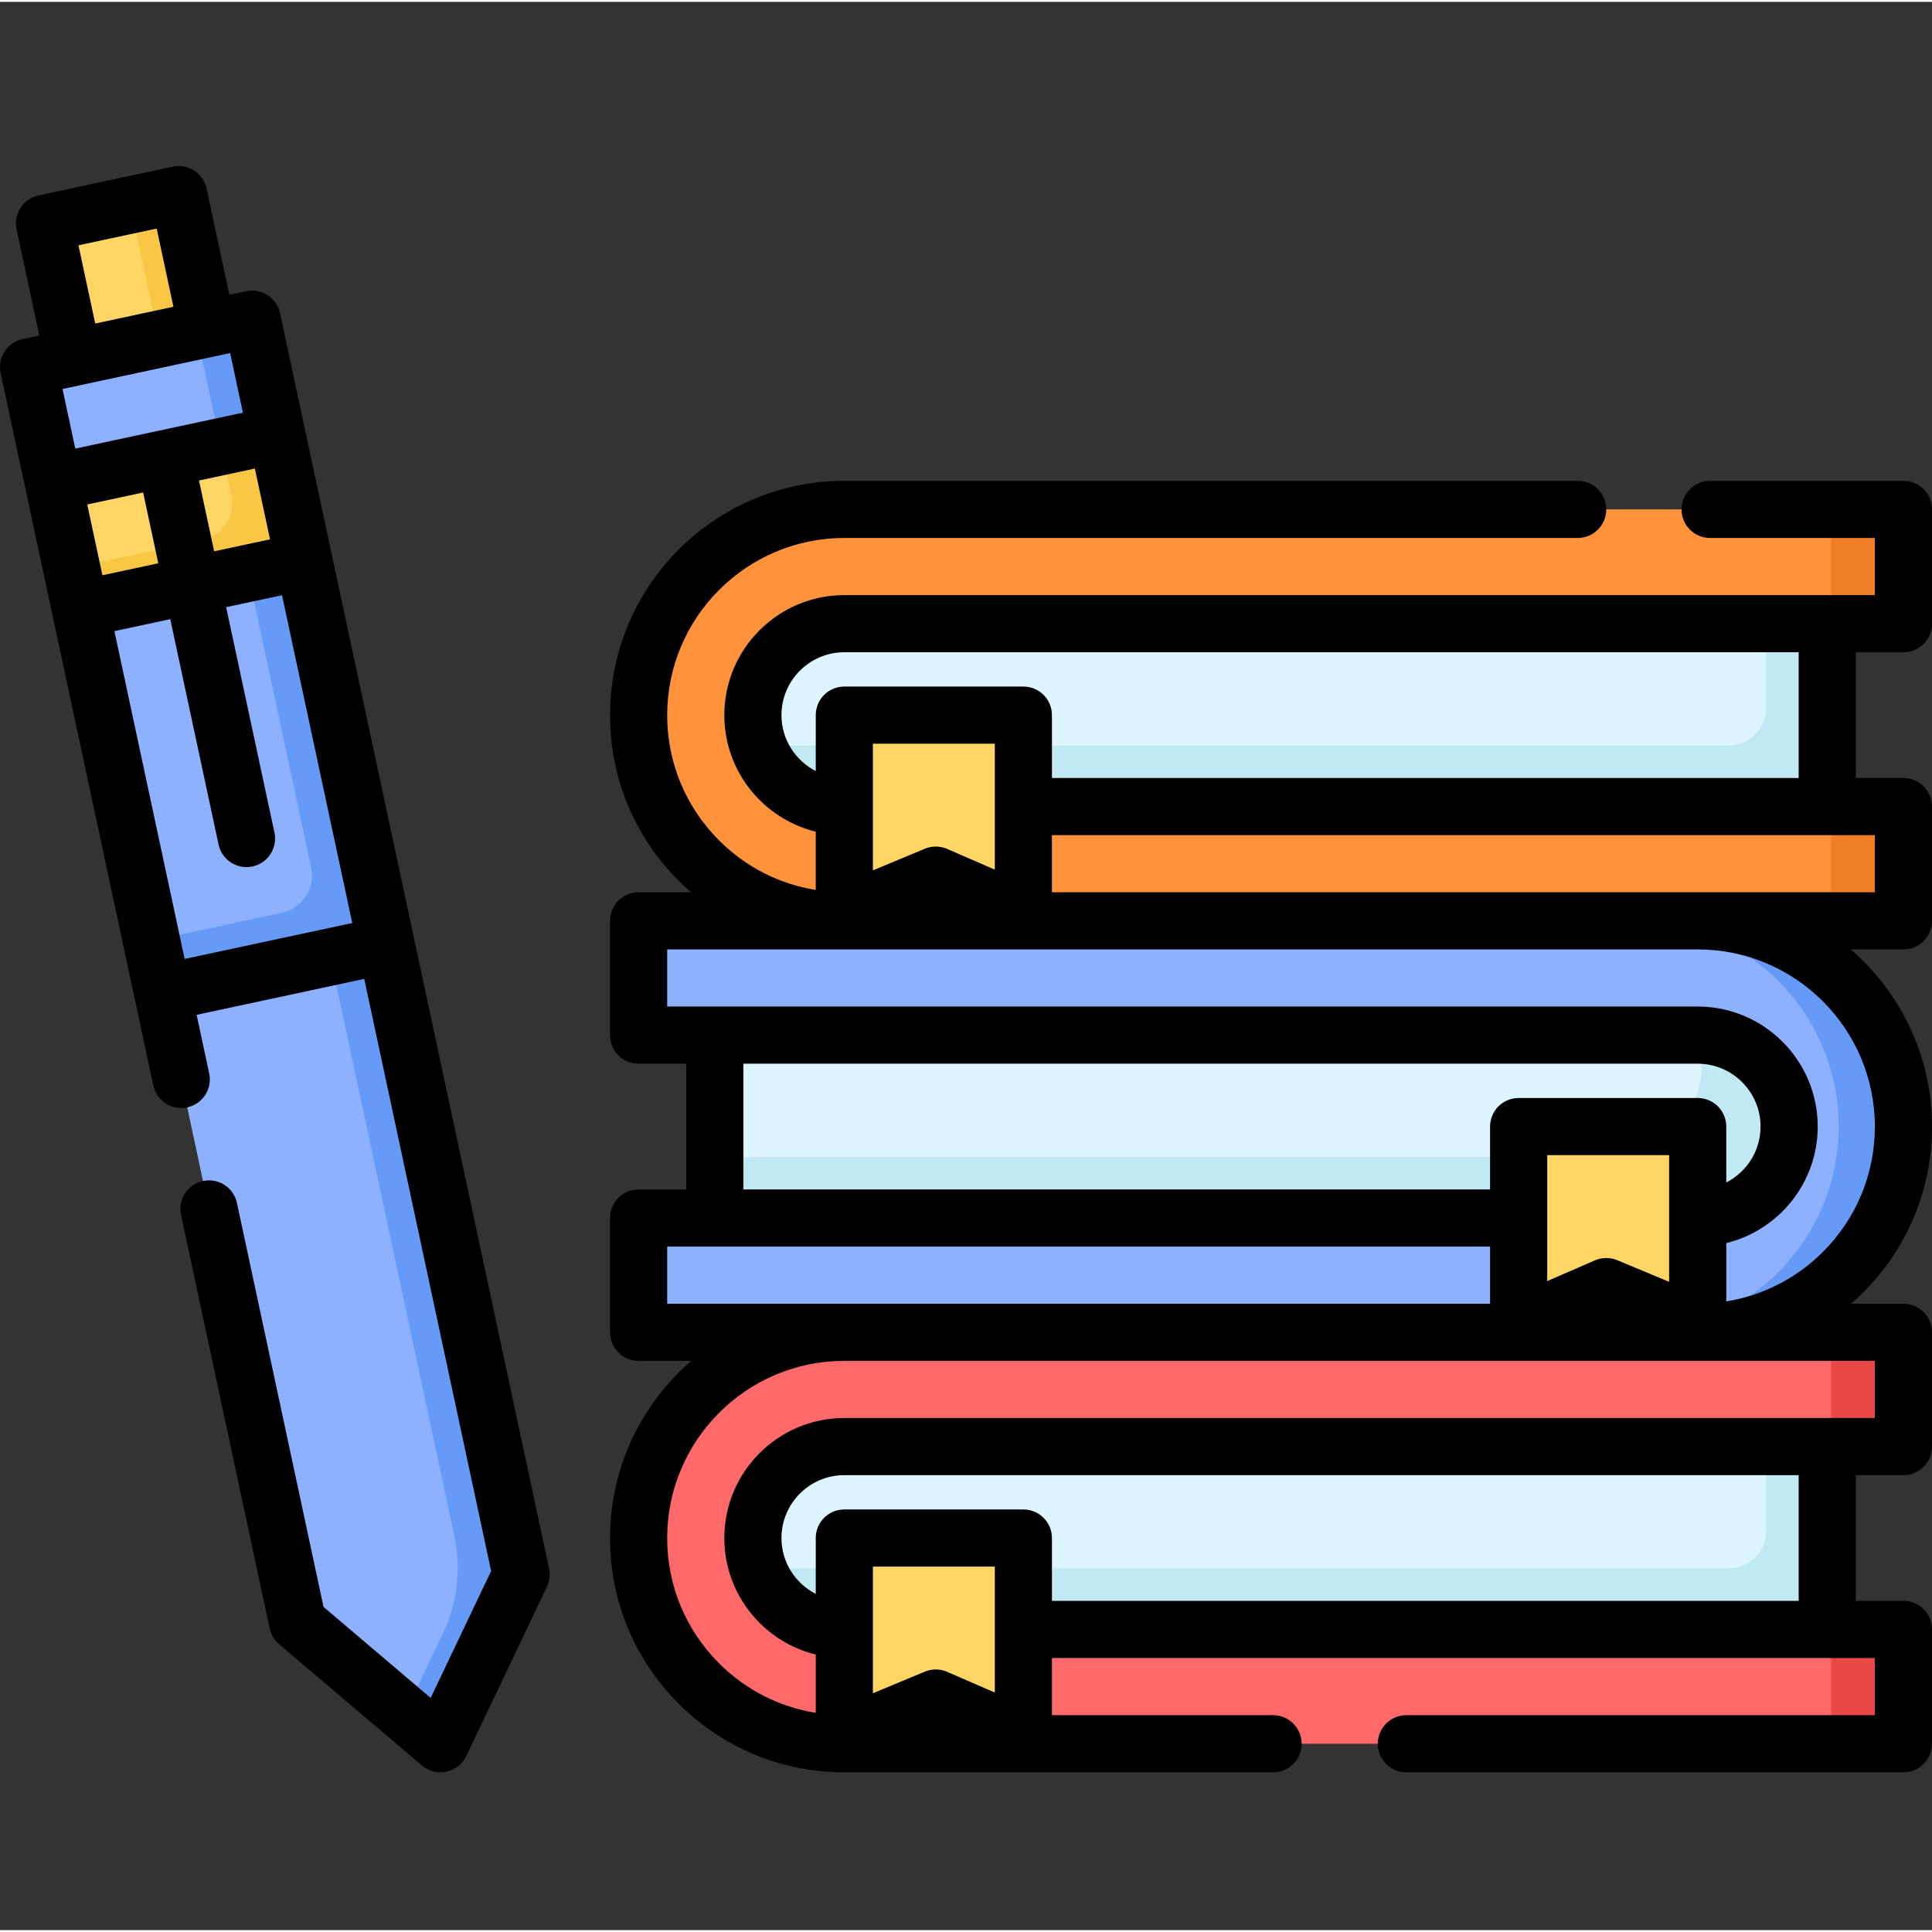 <svg height="511pt" viewBox="0 -43 512 511" width="511pt" xmlns="http://www.w3.org/2000/svg"><rect x="0" y="-43" width="512" height="511" fill="#333333" stroke="none"/><path d="m223.754 388.32c-13.359 0-24.23-10.867-24.23-24.23 0-13.359 10.871-24.23 24.23-24.23h260.48v48.461zm0 0" fill="#ddf5ff"/><path d="m468.082 339.859v22.215c0 5.574-4.52 10.094-10.098 10.094h-257.07c3.332 9.402 12.312 16.156 22.84 16.156h260.48v-48.465zm0 0" fill="#c1e9f4"/><path d="m223.754 388.32c-13.359 0-24.23-10.867-24.23-24.23 0-13.359 10.871-24.23 24.23-24.23h280.672v-30.289h-280.672c-30.109 0-54.52 24.41-54.52 54.52s24.41 54.52 54.52 54.52h280.672v-30.289zm0 0" fill="#ff6969"/><path d="m485.246 309.57h19.18v30.289h-19.18zm0 0" fill="#ea4747"/><path d="m485.246 388.32h19.18v30.289h-19.18zm0 0" fill="#ea4747"/><path d="m223.754 364.094v52.5l24.23-10.098 23.223 10.098v-52.5zm0 0" fill="#ffd664"/><path d="m223.754 170.246c-13.359 0-24.23-10.871-24.23-24.23 0-13.363 10.871-24.234 24.23-24.234h260.48v48.465zm0 0" fill="#ddf5ff"/><path d="m468.082 121.785v22.211c0 5.574-4.52 10.098-10.098 10.098h-257.07c3.332 9.398 12.312 16.152 22.84 16.152h260.48v-48.461zm0 0" fill="#c1e9f4"/><path d="m223.754 170.246c-13.359 0-24.23-10.871-24.23-24.23 0-13.363 10.871-24.234 24.23-24.234h280.672v-30.285h-280.672c-30.109 0-54.52 24.406-54.52 54.52 0 30.109 24.41 54.516 54.52 54.516h280.672v-30.285zm0 0" fill="#ff933b"/><path d="m485.246 91.496h19.18v30.289h-19.18zm0 0" fill="#f27d27"/><path d="m485.246 170.246h19.18v30.285h-19.18zm0 0" fill="#f27d27"/><path d="m223.754 146.016v52.5l24.23-10.098 23.223 10.098v-52.5zm0 0" fill="#ffd664"/><path d="m449.91 279.285c13.359 0 24.23-10.871 24.23-24.23 0-13.363-10.871-24.234-24.23-24.234h-260.484v48.465zm0 0" fill="#ddf5ff"/><path d="m449.91 230.82h-.383c.898 2.531 1.391 5.246 1.391 8.078 0 13.363-10.871 24.23-24.23 24.23h-237.262v16.156h260.484c13.359 0 24.23-10.871 24.23-24.23-.004-13.363-10.871-24.234-24.23-24.234zm0 0" fill="#c1e9f4"/><path d="m449.91 279.285c13.359 0 24.23-10.871 24.23-24.23 0-13.363-10.871-24.234-24.23-24.234h-280.676v-30.285h280.676c30.109 0 54.516 24.406 54.516 54.52 0 30.109-24.406 54.516-54.516 54.516h-280.676v-30.285zm0 0" fill="#8db0ff"/><path d="m449.91 200.535h-17.164c30.109 0 54.52 24.406 54.52 54.52 0 30.109-24.41 54.516-54.52 54.516h17.164c30.109 0 54.516-24.406 54.516-54.516 0-30.113-24.406-54.52-54.516-54.52zm0 0" fill="#669af7"/><path d="m449.91 255.055v52.5l-24.234-10.098-23.219 10.098v-52.5zm0 0" fill="#ffd664"/><path d="m7.566 53.773 59.234-12.691 35.535 165.848-59.234 12.691zm0 0" fill="#8db0ff"/><path d="m51.996 44.25 30.465 142.156c1.168 5.453-2.305 10.82-7.758 11.988l-34.551 7.406 2.961 13.82 59.234-12.695-35.543-165.848zm0 0" fill="#669af7"/><path d="m138.102 373.762-21.367 44.848-37.867-32.152-35.754-166.836 59.234-12.695zm0 0" fill="#8db0ff"/><path d="m87.539 210.102 32.875 153.402c1.867 8.711.801 17.793-3.027 25.832l-10.117 21.234 9.469 8.039 21.363-44.848-35.754-166.836zm0 0" fill="#669af7"/><path d="m11.801 15.691 35.539-7.613 7.613 35.539-35.539 7.613zm0 0" fill="#ffd664"/><path d="m34.504 10.828 12.836-2.75 7.613 35.539-12.832 2.75zm0 0" fill="#f9c646"/><path d="m14.125 84.375 59.23-12.691 7.191 33.566-59.23 12.691zm0 0" fill="#ffd664"/><path d="m58.555 74.852 2.75 12.836c1.168 5.453-2.305 10.816-7.758 11.988l-34.551 7.402 2.328 10.859 59.23-12.691-7.191-33.566zm0 0" fill="#f9c646"/><path d="m504.426 129.352c4.184 0 7.574-3.391 7.574-7.57v-30.289c0-4.18-3.391-7.57-7.574-7.57h-51.234c-4.184 0-7.574 3.391-7.574 7.57 0 4.184 3.391 7.574 7.574 7.574h43.664v15.141h-273.102c-17.535 0-31.801 14.27-31.801 31.805 0 14.926 10.336 27.477 24.23 30.887v15.445c-9.664-1.555-18.57-6.074-25.621-13.129-8.871-8.871-13.754-20.66-13.754-33.203 0-25.887 21.059-46.945 46.945-46.945h194.352c4.184 0 7.57-3.391 7.57-7.574 0-4.18-3.387-7.57-7.57-7.57h-194.352c-34.238 0-62.09 27.852-62.09 62.09 0 16.586 6.461 32.18 18.191 43.91 1.059 1.062 2.16 2.062 3.281 3.035h-13.902c-4.18 0-7.57 3.391-7.57 7.574v30.289c0 4.18 3.391 7.57 7.57 7.57h12.621v33.316h-12.621c-4.18 0-7.57 3.391-7.57 7.574v30.285c0 4.184 3.391 7.574 7.57 7.574h13.953c-13.168 11.395-21.523 28.207-21.523 46.945 0 16.586 6.461 32.184 18.191 43.914 11.723 11.723 27.312 18.18 43.898 18.18h113.625c4.184 0 7.57-3.391 7.57-7.574 0-4.184-3.387-7.57-7.57-7.57h-58.602v-15.145h205.398c.02 0 .039.004.059.004s.039-.004.059-.004h12.562v15.145h-124.152c-4.18 0-7.57 3.391-7.57 7.574 0 4.18 3.391 7.57 7.57 7.57h131.723c4.184 0 7.574-3.391 7.574-7.57v-30.289c0-4.184-3.391-7.574-7.574-7.574h-12.617v-33.316h12.617c4.184 0 7.574-3.391 7.574-7.57v-30.289c0-4.18-3.391-7.57-7.574-7.57h-13.898c1.121-.973 2.223-1.977 3.281-3.035 11.73-11.734 18.191-27.328 18.191-43.914 0-18.738-8.355-35.555-21.523-46.949h13.949c4.184 0 7.574-3.391 7.574-7.57v-30.289c0-4.18-3.391-7.57-7.574-7.57h-12.617v-33.316h12.617zm-240.793 57.613-12.629-5.492c-1.887-.82-4.031-.836-5.93-.043l-13.746 5.727v-33.57h32.309v33.379zm-66.633 51.426h252.906c9.188 0 16.66 7.477 16.66 16.66 0 6.457-3.699 12.055-9.086 14.82v-14.816c0-4.184-3.391-7.574-7.574-7.574h-47.449c-4.184 0-7.574 3.391-7.574 7.574v16.656h-197.883zm245.336 57.805-13.746-5.727c-.934-.391-1.922-.582-2.914-.582-1.027 0-2.055.207-3.016.625l-12.633 5.492v-33.379h32.309zm-265.527 5.801v-15.145h12.562c.02 0 .039.004.059.004.02 0 .039-.004.059-.004h205.398v15.145zm86.824 103.047-12.629-5.492c-1.887-.82-4.031-.84-5.93-.047l-13.746 5.73v-33.57h32.309v33.379zm213.031-24.297h-197.887v-16.652c0-4.184-3.391-7.574-7.57-7.574h-47.453c-4.18 0-7.57 3.391-7.57 7.574v14.812c-5.387-2.762-9.09-8.359-9.09-14.816 0-9.188 7.477-16.66 16.66-16.66h252.91zm20.191-63.605v15.145h-273.102c-17.535 0-31.801 14.27-31.801 31.805 0 14.926 10.336 27.477 24.23 30.883v15.449c-9.664-1.559-18.57-6.078-25.621-13.129-8.871-8.871-13.754-20.664-13.754-33.203 0-25.887 21.059-46.949 46.945-46.949zm0-62.09c0 12.539-4.883 24.332-13.754 33.203-7.055 7.051-15.961 11.57-25.621 13.129v-15.449c13.891-3.406 24.23-15.957 24.23-30.883 0-17.535-14.266-31.805-31.801-31.805h-273.102v-15.145h273.102c25.887 0 46.945 21.062 46.945 46.949zm0-62.094h-218.078v-15.141h205.398.059.059 12.562zm-20.191-30.285h-197.887v-16.656c0-4.184-3.391-7.574-7.57-7.574h-47.453c-4.18 0-7.57 3.391-7.57 7.574v14.816c-5.387-2.766-9.09-8.363-9.09-14.82 0-9.184 7.477-16.66 16.66-16.66h252.91zm0 0"/><path d="m109.75 205.34c0-.008-.004-.012-.004-.02l-23.992-111.961-4.988-23.266s0-.004 0-.008l-6.559-30.598c-.875-4.086-4.906-6.691-8.988-5.816l-4.445.953-6.027-28.137c-.879-4.09-4.906-6.699-8.992-5.816l-35.539 7.617c-1.965.418-3.68 1.602-4.77 3.289-1.09 1.688-1.469 3.738-1.047 5.699l6.027 28.137-4.441.953c-1.961.418-3.68 1.602-4.77 3.289s-1.469 3.738-1.047 5.699l6.559 30.602 7.191 33.566c0 .008.004.016.004.02l21.789 101.664 4.918 22.945c.875 4.09 4.902 6.703 8.988 5.816 4.09-.875 6.695-4.898 5.82-8.988l-3.332-15.543 44.422-9.52 33.629 156.914-16.023 33.637-28.398-24.117-22.945-107.055c-.875-4.09-4.906-6.699-8.992-5.816-4.09.875-6.691 4.898-5.816 8.988l23.484 109.574c.348 1.637 1.23 3.105 2.5 4.188l37.867 32.152c1.383 1.172 3.125 1.801 4.902 1.801.527 0 1.059-.055 1.586-.168 2.297-.492 4.238-2.027 5.25-4.148l21.363-44.848c.719-1.508.918-3.211.57-4.844zm-60.82 5.289-18.613-86.875 14.805-3.172 12.801 59.727c.762 3.551 3.902 5.984 7.398 5.984.523 0 1.059-.055 1.594-.168 4.09-.879 6.691-4.902 5.816-8.992l-12.801-59.727 14.809-3.172 18.617 86.875zm-32.367-151.043 4.434-.949h.008l35.539-7.617h.008l4.438-.949 3.383 15.793-22.203 4.758s-.004 0-.008 0-.008.004-.008.004l-22.203 4.758zm55 39.844-14.809 3.172-4.02-18.758 14.809-3.176.828 3.859zm-48.441-9.238 14.809-3.176 4.02 18.758-14.809 3.176-3.926-18.312zm2.113-47.953-4.441-20.73 20.73-4.441 4.441 20.73-8.703 1.863zm0 0"/></svg>